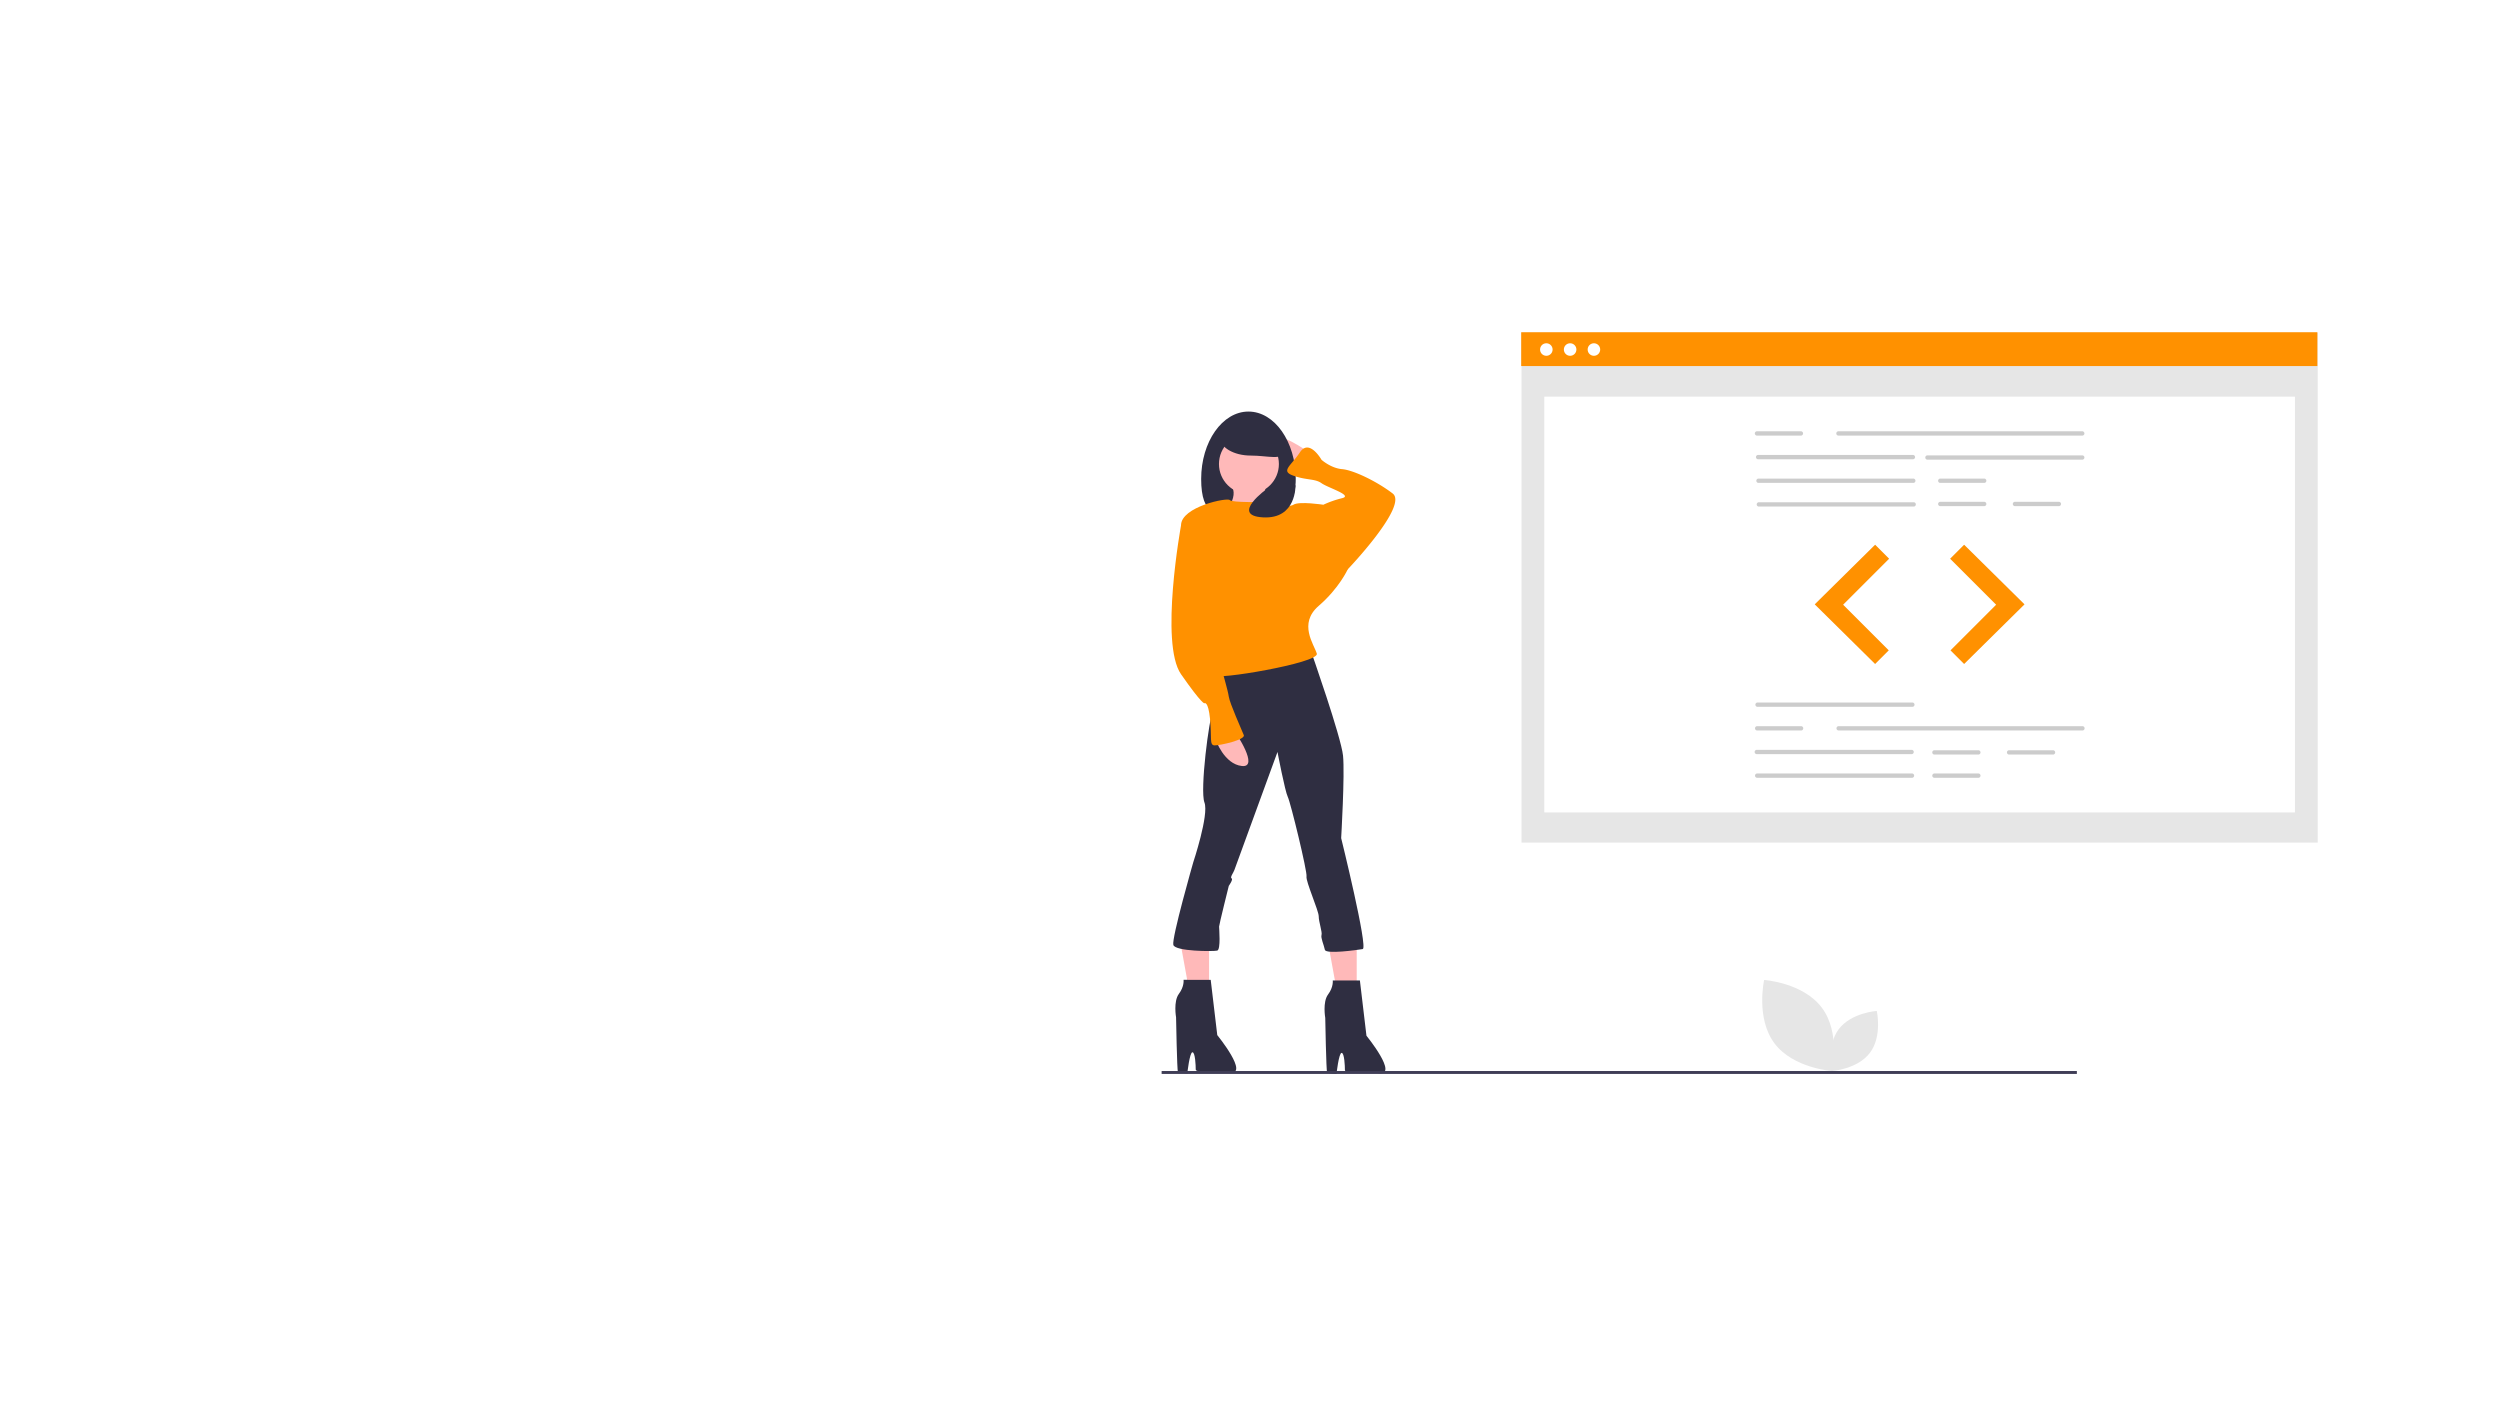 <svg xmlns="http://www.w3.org/2000/svg" xmlns:xlink="http://www.w3.org/1999/xlink" width="1920" height="1080" viewBox="0 0 1920 1080">
  <rect x="0" y="0" width="1920" height="1080" fill="#808080" stroke="none"/>
  <defs>
    <clipPath id="clip-Web_1920_1">
      <rect width="1920" height="1080"/>
    </clipPath>
  </defs>
  <g id="Web_1920_1" data-name="Web 1920 – 1" clip-path="url(#clip-Web_1920_1)">
    <rect width="1920" height="1080" fill="#fff"/>
    <g id="Group_1" data-name="Group 1" transform="translate(892.128 255.16)">
      <rect id="Rectangle_1" data-name="Rectangle 1" width="611.461" height="391.607" transform="translate(276.411 0.347)" fill="#e6e6e6"/>
      <rect id="Rectangle_2" data-name="Rectangle 2" width="576.492" height="319.322" transform="translate(293.896 49.464)" fill="#fff"/>
      <rect id="Rectangle_3" data-name="Rectangle 3" width="611.461" height="25.977" transform="translate(276.15)" fill="#ff9100"/>
      <circle id="Ellipse_1" data-name="Ellipse 1" cx="4.815" cy="4.815" r="4.815" transform="translate(290.639 8.466)" fill="#fff"/>
      <circle id="Ellipse_2" data-name="Ellipse 2" cx="4.815" cy="4.815" r="4.815" transform="translate(308.915 8.466)" fill="#fff"/>
      <circle id="Ellipse_3" data-name="Ellipse 3" cx="4.815" cy="4.815" r="4.815" transform="translate(327.19 8.466)" fill="#fff"/>
      <path id="Path_1" data-name="Path 1" d="M863.33,244.533H675.643a1.666,1.666,0,0,1,0-3.3H863.33a1.666,1.666,0,0,1,0,3.3Z" transform="translate(-156.064 -165.16)" fill="#ccc"/>
      <path id="Path_2" data-name="Path 2" d="M733.282,262.7H613.95a1.666,1.666,0,0,1,0-3.3H733.282a1.666,1.666,0,0,1,0,3.3Z" transform="translate(-156.064 -165.16)" fill="#ccc"/>
      <path id="Path_3" data-name="Path 3" d="M863.33,263.03H744a1.666,1.666,0,0,1,0-3.3H863.33a1.666,1.666,0,0,1,0,3.3Z" transform="translate(-156.064 -165.16)" fill="#ccc"/>
      <path id="Path_4" data-name="Path 4" d="M733.571,280.867H614.24a1.666,1.666,0,0,1,0-3.3H733.571a1.666,1.666,0,0,1,0,3.3Z" transform="translate(-156.064 -165.16)" fill="#ccc"/>
      <path id="Path_5" data-name="Path 5" d="M733.861,299.035H614.529a1.666,1.666,0,0,1,0-3.3H733.861a1.666,1.666,0,0,1,0,3.3Z" transform="translate(-156.064 -165.16)" fill="#ccc"/>
      <path id="Path_6" data-name="Path 6" d="M788.024,280.867H753.846a1.666,1.666,0,0,1,0-3.3h34.178a1.666,1.666,0,0,1,0,3.3Z" transform="translate(-156.064 -165.16)" fill="#ccc"/>
      <path id="Path_7" data-name="Path 7" d="M788.024,298.7H753.846a1.666,1.666,0,0,1,0-3.3h34.178a1.666,1.666,0,0,1,0,3.3Z" transform="translate(-156.064 -165.16)" fill="#ccc"/>
      <path id="Path_8" data-name="Path 8" d="M845.373,298.7H811.2a1.666,1.666,0,0,1,0-3.3h34.178a1.666,1.666,0,0,1,0,3.3Z" transform="translate(-156.064 -165.16)" fill="#ccc"/>
      <path id="Path_9" data-name="Path 9" d="M647.259,244.533H613.081a1.666,1.666,0,0,1,0-3.3h34.178a1.666,1.666,0,0,1,0,3.3Z" transform="translate(-156.064 -165.16)" fill="#ccc"/>
      <path id="Path_10" data-name="Path 10" d="M732.847,452.838H613.515a1.666,1.666,0,0,1,0-3.3H732.847a1.666,1.666,0,0,1,0,3.3Z" transform="translate(-156.064 -165.16)" fill="#ccc"/>
      <path id="Path_11" data-name="Path 11" d="M732.268,489.173H612.936a1.666,1.666,0,0,1,0-3.3H732.268a1.666,1.666,0,0,1,0,3.3Z" transform="translate(-156.064 -165.16)" fill="#ccc"/>
      <path id="Path_12" data-name="Path 12" d="M732.558,507.341H613.226a1.666,1.666,0,0,1,0-3.3H732.558a1.666,1.666,0,0,1,0,3.3Z" transform="translate(-156.064 -165.16)" fill="#ccc"/>
      <path id="Path_13" data-name="Path 13" d="M783.534,489.5H749.357a1.666,1.666,0,0,1,0-3.3h34.178a1.666,1.666,0,0,1,0,3.3Z" transform="translate(-156.064 -165.16)" fill="#ccc"/>
      <path id="Path_14" data-name="Path 14" d="M783.534,507.341H749.357a1.666,1.666,0,0,1,0-3.3h34.178a1.666,1.666,0,0,1,0,3.3Z" transform="translate(-156.064 -165.16)" fill="#ccc"/>
      <path id="Path_15" data-name="Path 15" d="M840.883,489.5H806.706a1.666,1.666,0,0,1,0-3.3h34.178a1.666,1.666,0,0,1,0,3.3Z" transform="translate(-156.064 -165.16)" fill="#ccc"/>
      <path id="Path_16" data-name="Path 16" d="M863.475,471.006H675.788a1.666,1.666,0,0,1,0-3.3H863.475a1.666,1.666,0,0,1,0,3.3Z" transform="translate(-156.064 -165.16)" fill="#ccc"/>
      <path id="Path_17" data-name="Path 17" d="M647.4,471.006H613.225a1.666,1.666,0,0,1,0-3.3H647.4a1.666,1.666,0,0,1,0,3.3Z" transform="translate(-156.064 -165.16)" fill="#ccc"/>
      <path id="Path_18" data-name="Path 18" d="M547.965,163.221l-46.343,45.764,46.343,45.763,10.427-10.427-35.047-35.047,35.336-35.336Z" fill="#e6e6e6"/>
      <path id="Path_19" data-name="Path 19" d="M616.32,163.221l46.342,45.764L616.32,254.748l-10.427-10.427,35.046-35.047L605.6,173.938Z" fill="#e6e6e6"/>
      <path id="Path_20" data-name="Path 20" d="M547.965,163.221l-46.343,45.764,46.343,45.763,10.427-10.427-35.047-35.047,35.336-35.336Z" fill="#ff9100"/>
      <path id="Path_21" data-name="Path 21" d="M616.32,163.221l46.342,45.764L616.32,254.748l-10.427-10.427,35.046-35.047L605.6,173.938Z" fill="#ff9100"/>
      <path id="Path_22" data-name="Path 22" d="M626.667,711.2c14.42,19.311,44.352,21.344,44.352,21.344s6.554-29.277-7.866-48.588S618.8,662.607,618.8,662.607,612.247,691.884,626.667,711.2Z" transform="translate(-156.064 -165.16)" fill="#e6e6e6"/>
      <path id="Path_23" data-name="Path 23" d="M700.123,718.455c-9.515,12.743-29.267,14.084-29.267,14.084s-4.324-19.319,5.191-32.062,29.267-14.084,29.267-14.084S709.638,705.712,700.123,718.455Z" transform="translate(-156.064 -165.16)" fill="#e6e6e6"/>
      <path id="Path_24" data-name="Path 24" d="M149.825,460.994V511.12H135.5l-9.547-52.513Z" fill="#ffb9b9"/>
      <path id="Path_25" data-name="Path 25" d="M36.445,460.994V511.12H22.124l-9.548-52.513Z" fill="#ffb9b9"/>
      <path id="Path_26" data-name="Path 26" d="M268.061,256.642s-23.014-16.541-25.891-8.63,17.261,22.3,17.261,22.3Z" transform="translate(-156.064 -165.16)" fill="#ffb9b9"/>
      <path id="Path_27" data-name="Path 27" d="M186.433,277.858c0,28.6,12.313,29.487,32.371,29.487s40.267-.889,40.267-29.487-16.261-51.781-36.319-51.781S186.433,249.26,186.433,277.858Z" transform="translate(-156.064 -165.16)" fill="#2f2e41"/>
      <path id="Path_28" data-name="Path 28" d="M235.7,277.5s-2.877,21.576,10.788,23.014-44.59,5.754-44.59,5.754,15.1-13.665,7.192-24.452S235.7,277.5,235.7,277.5Z" transform="translate(-156.064 -165.16)" fill="#ffb9b9"/>
      <path id="Path_29" data-name="Path 29" d="M308.336,662.983l5.034,42.432s25.172,30.925,9.349,28.768-25.891.459-25.891-2.418-.372-13.155-2.53-13.155-3.943,16.23-3.943,16.23-6.473-.49-7.192-1.209-1.438-41.88-1.438-41.88-2.158-12.226,2.158-17.98,3.6-10.788,3.6-10.788Z" transform="translate(-156.064 -165.16)" fill="#2f2e41"/>
      <path id="Path_30" data-name="Path 30" d="M193.763,662.517l5.034,42.432s25.172,30.925,9.349,28.768-25.891.459-25.891-2.418-.372-13.155-2.53-13.155-3.943,16.23-3.943,16.23-6.473-.49-7.192-1.209-1.438-41.88-1.438-41.88S165,679.058,169.311,673.3s3.6-10.788,3.6-10.788Z" transform="translate(-156.064 -165.16)" fill="#2f2e41"/>
      <path id="Path_31" data-name="Path 31" d="M270.938,410.548s23.014,65.446,24.452,79.83-1.438,63.289-1.438,63.289,20.856,84.5,16.541,85.218-28.346,4.129-29.065.533-3.283-9.163-2.564-11.321-2.158-10.068-2.158-14.383-10.084-26.964-9.365-30.56-12.226-56.816-14.384-61.131-7.911-34.521-7.911-34.521-32.363,88.46-33.083,90.618-3.6,5.754-2.158,6.473-2.158,5.754-2.158,5.754-7.452,29.84-7.452,31.279,1.438,17.719-1.438,18.438-32.261.673-33.7-4.361,15.261-63.336,15.261-63.336,12.226-36.679,8.63-46.028,3.6-65.446,6.473-69.761,3.6-30.206,3.6-30.206Z" transform="translate(-156.064 -165.16)" fill="#2f2e41"/>
      <circle id="Ellipse_4" data-name="Ellipse 4" cx="23.014" cy="23.014" r="23.014" transform="translate(44.034 78.177)" fill="#ffb9b9"/>
      <path id="Path_32" data-name="Path 32" d="M235.7,295.478s-25.891.719-27.329-1.438-37.4,5.034-37.4,19.418,20.856,70.48,20.856,70.48,7.911,40.275,5.753,44.59,79.83-9.349,77.672-16.541-14.384-23.014,1.438-36.679,22.295-28.048,22.295-28.048l-18.7-49.624s-18.7-2.877-23.014,0S235.7,295.478,235.7,295.478Z" transform="translate(-156.064 -165.16)" fill="#ff9100"/>
      <path id="Path_33" data-name="Path 33" d="M293.952,350.856l5.034-3.6s46.747-48.9,34.521-58.254-30.206-17.98-38.836-18.7-15.822-7.192-15.822-7.192-9.349-16.541-16.541-5.754-15.1,14.384-5.034,17.98,16.541,2.158,21.576,5.754,24.452,9.349,15.822,11.507a77.2,77.2,0,0,0-14.384,5.034l-9.349,16.541Z" transform="translate(-156.064 -165.16)" fill="#ff9100"/>
      <path id="Path_34" data-name="Path 34" d="M212.684,472.4s18.7,27.329,5.034,25.891-20.137-20.137-20.137-20.137Z" transform="translate(-156.064 -165.16)" fill="#ffb9b9"/>
      <path id="Path_35" data-name="Path 35" d="M176.005,309.862l-5.034,3.6s-16.541,90.618,0,114.351S188.95,450.1,188.95,450.1s2.877-2.158,4.315,12.226-.719,20.137,3.6,20.137,23.733-4.315,22.295-7.911-10.788-24.452-11.507-29.487-4.315-16.541-5.753-23.014,6.473-10.069,2.877-23.733-8.63-38.117-8.63-43.151S176.005,309.862,176.005,309.862Z" transform="translate(-156.064 -165.16)" fill="#ff9100"/>
      <path id="Path_36" data-name="Path 36" d="M200.817,245.854c0,7.745,10.626,14.024,23.733,14.024s25.172,4.149,25.172-3.6S237.658,231.83,224.55,231.83,200.817,238.109,200.817,245.854Z" transform="translate(-156.064 -165.16)" fill="#2f2e41"/>
      <path id="Path_37" data-name="Path 37" d="M258.856,282.712s.969,26.071-24.939,24.633,3.5-22.285,3.5-22.285Z" transform="translate(-156.064 -165.16)" fill="#2f2e41"/>
      <rect id="Rectangle_4" data-name="Rectangle 4" width="702.906" height="2.241" transform="translate(0 567.379)" fill="#3f3d56"/>
    </g>
  </g>
</svg>
